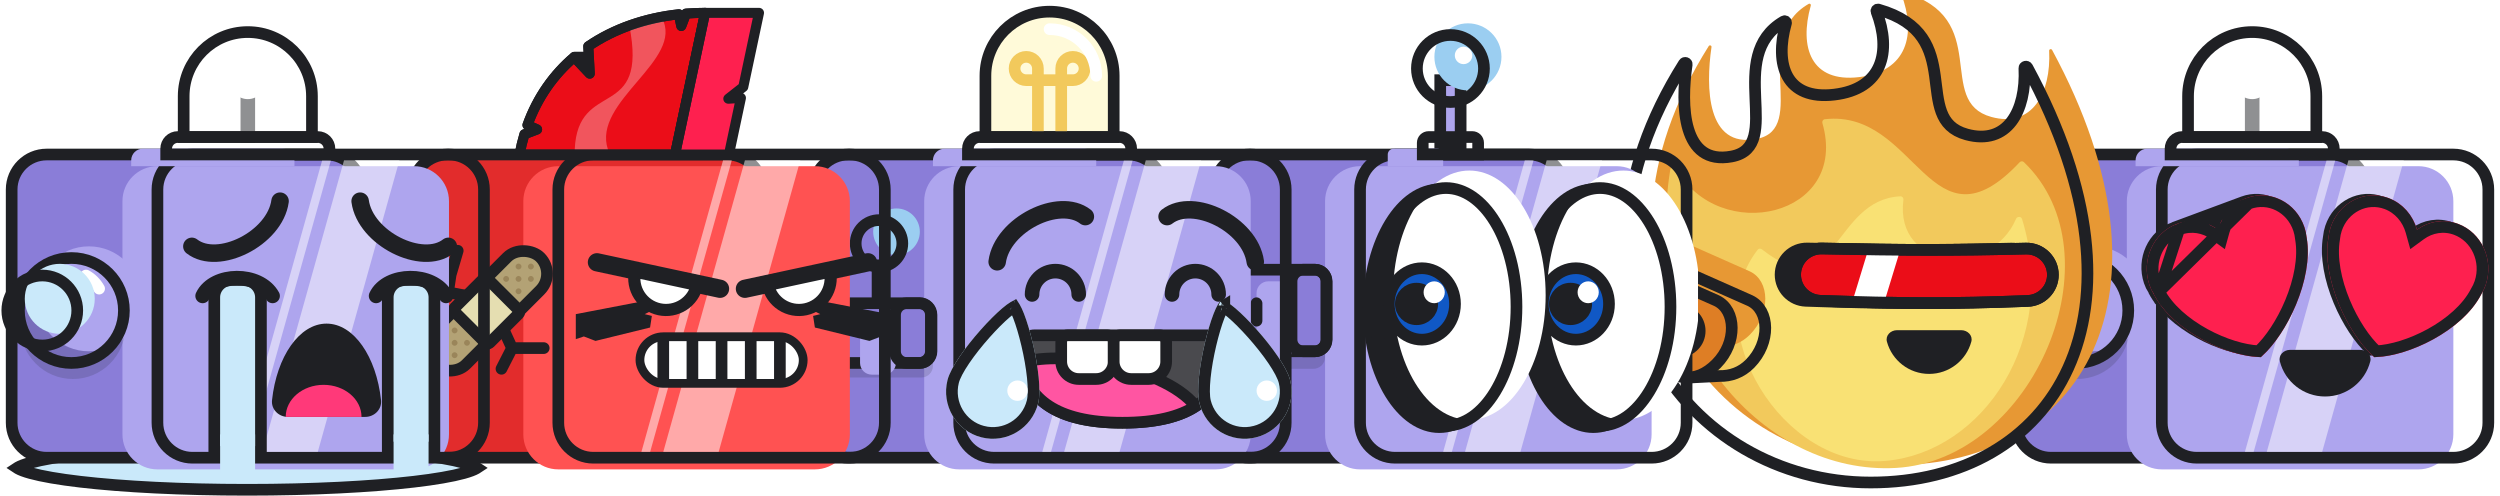 <svg width="1715" height="340" viewBox="0 0 1715 340" fill="none" xmlns="http://www.w3.org/2000/svg">
<g clip-path="url(#clip0_24_668)">
<g filter="url(#filter0_ii_24_668)">
<path d="M1383 130C1383 116.745 1393.75 106 1407 106H1599C1612.25 106 1623 116.745 1623 130V290C1623 303.255 1612.25 314 1599 314H1407C1393.75 314 1383 303.255 1383 290V130Z" fill="#8A7DD8"/>
</g>
<path d="M1383 130C1383 116.745 1393.75 106 1407 106H1599C1612.25 106 1623 116.745 1623 130V290C1623 303.255 1612.25 314 1599 314H1407C1393.75 314 1383 303.255 1383 290V130Z" stroke="#1F2024" stroke-width="8"/>
<g filter="url(#filter1_i_24_668)">
<path d="M1483 130C1483 116.745 1493.75 106 1507 106H1683C1696.25 106 1707 116.745 1707 130V290C1707 303.255 1696.25 314 1683 314H1507C1493.75 314 1483 303.255 1483 290V130Z" fill="#AEA5EE"/>
</g>
<path d="M1483 130C1483 116.745 1493.75 106 1507 106H1683C1696.25 106 1707 116.745 1707 130V290C1707 303.255 1696.25 314 1683 314H1507C1493.75 314 1483 303.255 1483 290V130Z" stroke="#1F2024" stroke-width="8"/>
<path d="M1611 110H1649L1593 310H1555L1611 110Z" fill="white" fill-opacity="0.5"/>
<path d="M1596 110H1602L1546 310H1540L1596 110Z" fill="white" fill-opacity="0.5"/>
<circle cx="1425" cy="224" r="36" fill="#1F2024" fill-opacity="0.16"/>
<g filter="url(#filter2_i_24_668)">
<circle cx="1424" cy="213" r="36" fill="#AEA5EE"/>
</g>
<circle cx="1424" cy="213" r="36" stroke="#1F2024" stroke-width="8"/>
<path d="M1434 189C1437.64 190.938 1440.75 194.074 1443 198" stroke="white" stroke-width="8" stroke-linecap="round" stroke-linejoin="round"/>
<g filter="url(#filter3_i_24_668)">
<circle cx="1404" cy="213" r="24" fill="#CAE9FA"/>
</g>
<circle cx="1404" cy="213" r="24" stroke="#1F2024" stroke-width="8"/>
<path d="M1619 240C1623.42 240 1627.1 243.637 1626.01 247.919C1622.49 261.762 1609.94 272 1595 272C1580.06 272 1567.51 261.762 1563.99 247.919C1562.9 243.637 1566.58 240 1571 240H1619Z" fill="#1F2024"/>
<rect x="1544" y="57" width="2" height="37" fill="#AEA5EE" stroke="#1F2024" stroke-width="8"/>
<circle cx="1545" cy="56" r="12" fill="white"/>
<path d="M1501 66C1501 41.7 1520.7 22 1545 22C1569.3 22 1589 41.7 1589 66V94H1501V66Z" fill="white" fill-opacity="0.5" stroke="#1F2024" stroke-width="8"/>
<g filter="url(#filter4_i_24_668)">
<path d="M1489 102C1489 97.582 1492.58 94 1497 94H1593C1597.42 94 1601 97.582 1601 102V106H1489V102Z" fill="#AEA5EE"/>
</g>
<path d="M1489 102C1489 97.582 1492.58 94 1497 94H1593C1597.42 94 1601 97.582 1601 102V106H1489V102Z" stroke="#1F2024" stroke-width="8"/>
<g filter="url(#filter5_d_24_668)">
<path d="M1542.84 134.621L1542.84 134.621C1534.33 137.775 1528.2 145.041 1525.79 153.698L1524.24 159.272L1519.57 155.855C1512.65 150.783 1503.65 149.166 1495.17 152.312L1542.84 134.621ZM1542.84 134.621C1556.79 129.453 1572.3 137.069 1577.36 152.113C1578.06 154.225 1578.51 156.39 1578.73 158.564L1578.74 158.698L1578.77 158.831C1581.01 171.854 1577.82 187.706 1571.7 202.386C1565.87 216.379 1557.63 228.714 1549.78 235.959C1539.41 235.496 1525.7 231.355 1512.86 224.337C1499.38 216.968 1487.48 206.77 1481.48 195.185L1481.42 195.066M1542.84 134.621L1481.42 195.066M1481.42 195.066L1481.35 194.952M1481.42 195.066L1481.35 194.952M1481.35 194.952C1480.23 193.107 1479.28 191.137 1478.57 189.034C1473.49 173.912 1481.12 157.527 1495.17 152.312L1481.35 194.952ZM1637.46 134.621L1637.47 134.621C1645.98 137.775 1652.11 145.041 1654.53 153.701L1656.08 159.269L1660.74 155.855C1667.67 150.783 1676.67 149.166 1685.15 152.312C1699.19 157.526 1706.82 173.907 1701.75 189.031C1701.03 191.144 1700.09 193.112 1698.97 194.944L1698.9 195.062L1698.84 195.185C1692.83 206.77 1680.94 216.968 1667.46 224.337C1654.62 231.355 1640.91 235.496 1630.53 235.959C1622.68 228.714 1614.44 216.379 1608.61 202.387C1602.49 187.706 1599.3 171.854 1601.55 158.831L1601.57 158.693L1601.59 158.553C1601.81 156.387 1602.25 154.225 1602.95 152.114C1608.01 137.069 1623.52 129.453 1637.46 134.621Z" fill="#1F2024" stroke="#1F2024" stroke-width="8"/>
<g filter="url(#filter6_dii_24_668)">
<path d="M1588.84 147.847C1583.11 130.807 1565.35 121.863 1549.14 127.87C1539.3 131.515 1532.33 139.863 1529.62 149.627C1521.68 143.816 1511.28 141.917 1501.46 145.562C1485.26 151.576 1476.74 170.27 1482.47 187.31C1483.28 189.721 1484.36 191.957 1485.61 194.025C1498.62 219.133 1536.19 236.783 1558.94 237C1576.52 221.811 1595.24 183.273 1590.39 155.151C1590.14 152.711 1589.64 150.258 1588.84 147.847ZM1606.84 147.847C1612.56 130.807 1630.33 121.863 1646.54 127.87C1656.38 131.515 1663.34 139.863 1666.06 149.627C1674 143.816 1684.4 141.917 1694.22 145.562C1710.42 151.576 1718.94 170.27 1713.22 187.31C1712.4 189.721 1711.33 191.957 1710.07 194.025C1697.06 219.133 1659.49 236.783 1636.73 237C1619.15 221.811 1600.44 183.273 1605.29 155.151C1605.54 152.711 1606.04 150.258 1606.84 147.847Z" fill="#FE204F"/>
<path d="M1550.53 131.621L1550.53 131.621C1542.01 134.775 1535.88 142.041 1533.47 150.698L1531.93 156.272L1527.26 152.855C1520.33 147.783 1511.33 146.166 1502.85 149.312L1550.53 131.621ZM1550.53 131.621C1564.47 126.453 1579.98 134.069 1585.04 149.113C1585.74 151.225 1586.19 153.39 1586.41 155.564L1586.43 155.698L1586.45 155.831C1588.7 168.854 1585.5 184.706 1579.39 199.386C1573.55 213.379 1565.31 225.714 1557.46 232.959C1547.09 232.496 1533.38 228.355 1520.54 221.337C1507.06 213.968 1495.16 203.77 1489.16 192.185L1489.1 192.066M1550.53 131.621L1489.1 192.066M1489.1 192.066L1489.03 191.952M1489.1 192.066L1489.03 191.952M1489.03 191.952C1487.92 190.107 1486.97 188.137 1486.26 186.034C1481.18 170.912 1488.8 154.527 1502.85 149.312L1489.03 191.952ZM1645.15 131.621L1645.15 131.621C1653.66 134.775 1659.8 142.041 1662.21 150.701L1663.76 156.269L1668.42 152.855C1675.35 147.783 1684.35 146.166 1692.83 149.312C1706.87 154.526 1714.5 170.907 1709.43 186.031C1708.71 188.144 1707.77 190.112 1706.65 191.944L1706.58 192.062L1706.52 192.185C1700.52 203.77 1688.62 213.968 1675.14 221.337C1662.3 228.355 1648.59 232.496 1638.21 232.959C1630.36 225.714 1622.12 213.379 1616.29 199.387C1610.18 184.706 1606.98 168.854 1609.23 155.831L1609.26 155.693L1609.27 155.553C1609.49 153.387 1609.93 151.225 1610.63 149.114C1615.69 134.069 1631.21 126.453 1645.15 131.621Z" stroke="#1F2024" stroke-width="8"/>
</g>
</g>
</g>
<g filter="url(#filter7_i_24_668)">
<path d="M1187.94 107.339C1153.78 113.789 1153.04 72.045 1157.09 44.25C1157.24 43.174 1155.76 42.691 1155.19 43.611C1057.81 198.103 1157.59 331 1283.29 331C1409.06 331 1482.94 216.612 1390.73 46.258C1390.21 45.303 1388.67 45.694 1388.72 46.779C1390.12 76.127 1376.98 99.857 1349.07 92.225C1309.94 81.523 1350.48 24.155 1288.51 6.54C1287.72 6.315 1286.97 7.093 1287.26 7.862C1297.82 35.602 1291.26 60.998 1258.3 64.905C1225.46 68.797 1217.06 44.719 1225.22 15.766C1225.46 14.915 1224.54 14.198 1223.78 14.64C1182.42 38.512 1224.82 100.377 1187.94 107.339Z" fill="#E79834"/>
</g>
<path d="M1187.94 107.339C1153.78 113.789 1153.04 72.045 1157.09 44.25C1157.24 43.174 1155.76 42.691 1155.19 43.611C1057.81 198.103 1157.59 331 1283.29 331C1409.06 331 1482.94 216.612 1390.73 46.258C1390.21 45.303 1388.67 45.694 1388.72 46.779C1390.12 76.127 1376.98 99.857 1349.07 92.225C1309.94 81.523 1350.48 24.155 1288.51 6.54C1287.72 6.315 1286.97 7.093 1287.26 7.862C1297.82 35.602 1291.26 60.998 1258.3 64.905C1225.46 68.797 1217.06 44.719 1225.22 15.766C1225.46 14.915 1224.54 14.198 1223.78 14.64C1182.42 38.512 1224.82 100.377 1187.94 107.339Z" stroke="#1F2024" stroke-width="8" stroke-linejoin="round"/>
<path d="M1250.15 84.403C1268.75 148.841 1179.1 168.497 1149.84 115.603C1148.89 113.883 1146.16 114.237 1145.84 116.177C1126.56 231.848 1210.58 325.996 1300.5 321.007C1395.31 315.746 1454.64 174.571 1388.35 111.17C1387.55 110.407 1386.21 110.517 1385.46 111.321C1324.14 176.593 1315.22 74.624 1251.82 81.786C1250.6 81.925 1249.81 83.219 1250.15 84.403Z" fill="#F2C95C"/>
<path d="M1305.74 137.006C1299.49 185.332 1365.92 190.49 1382.98 150.164C1383.75 148.357 1386.52 148.313 1387.1 150.188C1412.57 232.808 1360.43 310.264 1293.57 316.167C1222.81 322.414 1163.89 225.195 1205.77 171.298C1206.45 170.431 1207.77 170.345 1208.64 171.023C1260.45 211.706 1256.63 136.782 1303.7 134.675C1304.93 134.619 1305.89 135.781 1305.74 137.006Z" fill="#F9E174"/>
<path d="M1345.38 226.5C1349.79 226.5 1353.48 230.146 1352.32 234.408C1348.85 247.14 1337.21 256.5 1323.38 256.5C1309.54 256.5 1297.9 247.14 1294.43 234.408C1293.27 230.146 1296.96 226.5 1301.38 226.5H1345.38Z" fill="#1F2024"/>
<path d="M1239.87 170.46C1229.8 170.234 1221.47 178.328 1221.47 188.423C1221.47 198.085 1229.13 206.02 1238.79 206.355C1292.88 208.23 1328.11 208.57 1381.08 206.443C1390.7 206.057 1398.28 198.127 1398.28 188.515C1398.28 178.372 1389.89 170.262 1379.78 170.522C1329.93 171.8 1294.97 171.692 1239.87 170.46Z" fill="#1F2024" stroke="#1F2024" stroke-width="8"/>
<path d="M1249.87 170.46C1239.8 170.234 1231.47 178.328 1231.47 188.423C1231.47 198.085 1239.13 206.02 1248.79 206.355C1302.88 208.23 1338.11 208.57 1391.08 206.443C1400.7 206.057 1408.28 198.127 1408.28 188.515C1408.28 178.372 1399.89 170.262 1389.78 170.522C1339.93 171.8 1304.97 171.692 1249.87 170.46Z" fill="#EB0D18" stroke="#1F2024" stroke-width="8"/>
<path d="M1282 170H1304L1293 206H1271L1282 170Z" fill="white"/>
<path d="M1249.87 170.46C1239.8 170.234 1231.47 178.328 1231.47 188.423C1231.47 198.085 1239.13 206.02 1248.79 206.355C1302.88 208.23 1338.11 208.57 1391.08 206.443C1400.7 206.057 1408.28 198.127 1408.28 188.515C1408.28 178.372 1399.89 170.262 1389.78 170.522C1339.93 171.8 1304.97 171.692 1249.87 170.46Z" stroke="#1F2024" stroke-width="8"/>
<g filter="url(#filter8_i_24_668)">
<path d="M1200.54 206.236L1127.84 174L1105 174C1111.66 208.276 1135.57 246.185 1158.91 259L1179.47 257.946C1187.33 258.121 1194.59 255.507 1200.54 249.48C1214.77 235.064 1214.2 212.727 1200.54 206.236Z" fill="#E79834"/>
</g>
<path d="M1200.54 206.236L1127.84 174L1105 174C1111.66 208.276 1135.57 246.185 1158.91 259L1179.47 257.946C1187.33 258.121 1194.59 255.507 1200.54 249.48C1214.77 235.064 1214.2 212.727 1200.54 206.236Z" stroke="#1F2024" stroke-width="8" stroke-linejoin="round"/>
<path d="M1105 174C1114.41 235.839 1148.45 279.036 1177.56 249.48C1191.76 235.064 1191.19 212.727 1177.56 206.236L1105 174Z" fill="#DE7E25" stroke="#1F2024" stroke-width="8" stroke-linejoin="round"/>
<ellipse cx="1152.5" cy="227" rx="13.5" ry="14" fill="#AF6017" stroke="#1F2024" stroke-width="8" stroke-linejoin="round"/>
<path fill-rule="evenodd" clip-rule="evenodd" d="M1159.37 215.146C1155.27 217.516 1152.52 221.945 1152.52 227.018C1152.52 232.092 1155.27 236.521 1159.37 238.891C1157.35 240.057 1155.01 240.725 1152.52 240.725C1144.95 240.725 1138.81 234.588 1138.81 227.018C1138.81 219.449 1144.95 213.312 1152.52 213.312C1155.01 213.312 1157.35 213.979 1159.37 215.146Z" fill="#EDB146"/>
<path d="M1159.37 215.146L1161.37 218.608C1162.61 217.893 1163.37 216.573 1163.37 215.146C1163.37 213.718 1162.61 212.398 1161.37 211.683L1159.37 215.146ZM1159.37 238.891L1161.37 242.354C1162.61 241.639 1163.37 240.319 1163.37 238.891C1163.37 237.463 1162.61 236.144 1161.37 235.429L1159.37 238.891ZM1156.52 227.018C1156.52 223.431 1158.46 220.292 1161.37 218.608L1157.37 211.683C1152.08 214.739 1148.52 220.459 1148.52 227.018H1156.52ZM1161.37 235.429C1158.46 233.744 1156.52 230.606 1156.52 227.018H1148.52C1148.52 233.577 1152.08 239.298 1157.37 242.354L1161.37 235.429ZM1157.37 235.429C1155.94 236.252 1154.29 236.725 1152.52 236.725V244.725C1155.73 244.725 1158.76 243.862 1161.37 242.354L1157.37 235.429ZM1152.52 236.725C1147.16 236.725 1142.81 232.379 1142.81 227.018H1134.81C1134.81 236.797 1142.74 244.725 1152.52 244.725V236.725ZM1142.81 227.018C1142.81 221.658 1147.16 217.312 1152.52 217.312V209.312C1142.74 209.312 1134.81 217.239 1134.81 227.018H1142.81ZM1152.52 217.312C1154.29 217.312 1155.94 217.785 1157.37 218.608L1161.37 211.683C1158.76 210.174 1155.73 209.312 1152.52 209.312V217.312Z" fill="#1F2024"/>
<g clip-path="url(#clip1_24_668)">
<g filter="url(#filter9_ii_24_668)">
<path d="M833 130C833 116.745 843.745 106 857 106H1049C1062.25 106 1073 116.745 1073 130V290C1073 303.255 1062.25 314 1049 314H857C843.745 314 833 303.255 833 290V130Z" fill="#8A7DD8"/>
</g>
<path d="M833 130C833 116.745 843.745 106 857 106H1049C1062.25 106 1073 116.745 1073 130V290C1073 303.255 1062.25 314 1049 314H857C843.745 314 833 303.255 833 290V130Z" stroke="#1F2024" stroke-width="8"/>
<g filter="url(#filter10_i_24_668)">
<path d="M933 130C933 116.745 943.745 106 957 106H1133C1146.25 106 1157 116.745 1157 130V290C1157 303.255 1146.25 314 1133 314H957C943.745 314 933 303.255 933 290V130Z" fill="#AEA5EE"/>
</g>
<path d="M933 130C933 116.745 943.745 106 957 106H1133C1146.25 106 1157 116.745 1157 130V290C1157 303.255 1146.25 314 1133 314H957C943.745 314 933 303.255 933 290V130Z" stroke="#1F2024" stroke-width="8"/>
<path d="M1061 110H1099L1043 310H1005L1061 110Z" fill="white" fill-opacity="0.5"/>
<path d="M1046 110H1052L996 310H990L1046 110Z" fill="white" fill-opacity="0.5"/>
<path d="M833 205C833 200.582 836.582 197 841 197H901C905.418 197 909 200.582 909 205V245C909 249.418 905.418 253 901 253H841C836.582 253 833 249.418 833 245V205Z" fill="#1F2024" fill-opacity="0.16"/>
<g filter="url(#filter11_ii_24_668)">
<path d="M829 193C829 188.582 832.582 185 837 185H902C906.418 185 910 188.582 910 193V233C910 237.418 906.418 241 902 241H837C832.582 241 829 237.418 829 233V193Z" fill="#8A7DD8"/>
</g>
<path d="M829 193C829 188.582 832.582 185 837 185H902C906.418 185 910 188.582 910 193V233C910 237.418 906.418 241 902 241H837C832.582 241 829 237.418 829 233V193Z" stroke="#1F2024" stroke-width="8"/>
<g filter="url(#filter12_i_24_668)">
<path d="M886 193C886 188.582 889.582 185 894 185H902C906.418 185 910 188.582 910 193V233C910 237.418 906.418 241 902 241H894C889.582 241 886 237.418 886 233V193Z" fill="#AEA5EE"/>
</g>
<path d="M886 193C886 188.582 889.582 185 894 185H902C906.418 185 910 188.582 910 193V233C910 237.418 906.418 241 902 241H894C889.582 241 886 237.418 886 233V193Z" stroke="#1F2024" stroke-width="8"/>
<rect x="846" y="204" width="8" height="20" rx="4" fill="#1F2024"/>
<rect x="858" y="204" width="8" height="20" rx="4" fill="#1F2024"/>
<rect x="988" y="55" width="14" height="45" fill="#AEA5EE" stroke="#1F2024" stroke-width="8"/>
<g filter="url(#filter13_i_24_668)">
<circle cx="995" cy="47" r="23" fill="#9BCEF1"/>
</g>
<circle cx="995" cy="47" r="23" stroke="#1F2024" stroke-width="8"/>
<circle cx="1004" cy="38" r="6" fill="white"/>
<g filter="url(#filter14_i_24_668)">
<path d="M976 98C976 95.791 977.791 94 980 94H1010C1012.21 94 1014 95.791 1014 98V106H976V98Z" fill="#AEA5EE"/>
</g>
<path d="M976 98C976 95.791 977.791 94 980 94H1010C1012.21 94 1014 95.791 1014 98V106H976V98Z" stroke="#1F2024" stroke-width="8"/>
<g filter="url(#filter15_d_24_668)">
<path d="M1145.36 207.5C1145.36 230.495 1139.64 251.122 1130.61 265.869C1121.54 280.683 1109.54 289 1097 289C1084.46 289 1072.46 280.683 1063.39 265.869C1054.36 251.122 1048.64 230.495 1048.64 207.5C1048.64 184.505 1054.36 163.878 1063.39 149.131C1072.46 134.317 1084.46 126 1097 126C1109.54 126 1121.54 134.317 1130.61 149.131C1139.64 163.878 1145.36 184.505 1145.36 207.5Z" fill="#1F2024" stroke="#1F2024" stroke-width="8"/>
<g filter="url(#filter16_i_24_668)">
<ellipse cx="1101.59" cy="206.5" rx="52.361" ry="85.5" fill="white"/>
</g>
<path d="M1149.95 206.5C1149.95 229.495 1144.24 250.122 1135.21 264.869C1126.13 279.683 1114.14 288 1101.59 288C1089.05 288 1077.05 279.683 1067.98 264.869C1058.95 250.122 1053.23 229.495 1053.23 206.5C1053.23 183.505 1058.95 162.878 1067.98 148.131C1077.05 133.317 1089.05 125 1101.59 125C1114.14 125 1126.13 133.317 1135.21 148.131C1144.24 162.878 1149.95 183.505 1149.95 206.5Z" stroke="#1F2024" stroke-width="8"/>
<path d="M1107.78 204.5C1107.78 218.278 1097.37 229 1085.06 229C1072.75 229 1062.34 218.278 1062.34 204.5C1062.34 190.722 1072.75 180 1085.06 180C1097.37 180 1107.78 190.722 1107.78 204.5Z" fill="#1058C5" stroke="#1F2024" stroke-width="8"/>
<path d="M1092.16 204.5C1092.16 210.227 1087.41 215 1081.38 215C1075.36 215 1070.6 210.227 1070.6 204.5C1070.6 198.773 1075.36 194 1081.38 194C1087.41 194 1092.16 198.773 1092.16 204.5Z" fill="#1F2024" stroke="#1F2024" stroke-width="8"/>
<ellipse cx="1093.49" cy="196.5" rx="7.267" ry="7.5" fill="white"/>
<path d="M1039.72 207.5C1039.72 230.495 1034 251.122 1024.97 265.869C1015.9 280.683 1003.9 289 991.36 289C978.818 289 966.82 280.683 957.747 265.869C948.716 251.122 943 230.495 943 207.5C943 184.505 948.716 163.878 957.747 149.131C966.82 134.317 978.818 126 991.36 126C1003.9 126 1015.9 134.317 1024.97 149.131C1034 163.878 1039.72 184.505 1039.72 207.5Z" fill="#1F2024" stroke="#1F2024" stroke-width="8"/>
<g filter="url(#filter17_i_24_668)">
<ellipse cx="995.953" cy="206.5" rx="52.361" ry="85.5" fill="white"/>
</g>
<path d="M1044.31 206.5C1044.31 229.495 1038.6 250.122 1029.57 264.869C1020.49 279.683 1008.5 288 995.953 288C983.411 288 971.413 279.683 962.34 264.869C953.309 250.122 947.593 229.495 947.593 206.5C947.593 183.505 953.309 162.878 962.34 148.131C971.413 133.317 983.411 125 995.953 125C1008.5 125 1020.49 133.317 1029.57 148.131C1038.6 162.878 1044.31 183.505 1044.31 206.5Z" stroke="#1F2024" stroke-width="8"/>
<path d="M1002.14 204.5C1002.14 218.278 991.728 229 979.419 229C967.109 229 956.698 218.278 956.698 204.5C956.698 190.722 967.109 180 979.419 180C991.728 180 1002.14 190.722 1002.14 204.5Z" fill="#1058C5" stroke="#1F2024" stroke-width="8"/>
<path d="M986.523 204.5C986.523 210.227 981.77 215 975.744 215C969.719 215 964.965 210.227 964.965 204.5C964.965 198.773 969.719 194 975.744 194C981.77 194 986.523 198.773 986.523 204.5Z" fill="#1F2024" stroke="#1F2024" stroke-width="8"/>
<ellipse cx="987.849" cy="196.5" rx="7.267" ry="7.5" fill="white"/>
</g>
</g>
<g clip-path="url(#clip2_24_668)">
<g filter="url(#filter18_ii_24_668)">
<path d="M558 130C558 116.745 568.745 106 582 106H774C787.255 106 798 116.745 798 130V290C798 303.255 787.255 314 774 314H582C568.745 314 558 303.255 558 290V130Z" fill="#8A7DD8"/>
</g>
<path d="M558 130C558 116.745 568.745 106 582 106H774C787.255 106 798 116.745 798 130V290C798 303.255 787.255 314 774 314H582C568.745 314 558 303.255 558 290V130Z" stroke="#1F2024" stroke-width="8"/>
<g filter="url(#filter19_i_24_668)">
<path d="M658 130C658 116.745 668.745 106 682 106H858C871.255 106 882 116.745 882 130V290C882 303.255 871.255 314 858 314H682C668.745 314 658 303.255 658 290V130Z" fill="#AEA5EE"/>
</g>
<path d="M658 130C658 116.745 668.745 106 682 106H858C871.255 106 882 116.745 882 130V290C882 303.255 871.255 314 858 314H682C668.745 314 658 303.255 658 290V130Z" stroke="#1F2024" stroke-width="8"/>
<path d="M786 110H824L768 310H730L786 110Z" fill="white" fill-opacity="0.5"/>
<path d="M771 110H777L721 310H715L771 110Z" fill="white" fill-opacity="0.5"/>
<path d="M836 202C836 197.757 834.314 193.687 831.314 190.686C828.313 187.686 824.243 186 820 186C815.757 186 811.687 187.686 808.686 190.686C805.686 193.687 804 197.757 804 202" stroke="#1F2024" stroke-width="10" stroke-linecap="round"/>
<path d="M740 202C740 197.757 738.314 193.687 735.314 190.686C732.313 187.686 728.243 186 724 186C719.757 186 715.687 187.686 712.686 190.686C709.686 193.687 708 197.757 708 202" stroke="#1F2024" stroke-width="10" stroke-linecap="round"/>
<path d="M567 220C567 215.582 570.582 212 575 212H632C636.418 212 640 215.582 640 220V251C640 255.418 636.418 259 632 259H575C570.582 259 567 255.418 567 251V220Z" fill="#1F2024" fill-opacity="0.16"/>
<rect x="602" y="182" width="1" height="45" fill="#4795E0" stroke="#1F2024" stroke-width="8"/>
<g filter="url(#filter20_i_24_668)">
<circle cx="603" cy="167" r="16" fill="#9BCEF1"/>
</g>
<circle cx="603" cy="167" r="16" stroke="#1F2024" stroke-width="8"/>
<g filter="url(#filter21_ii_24_668)">
<path d="M566 216C566 211.582 569.582 208 574 208H631C635.418 208 639 211.582 639 216V241C639 245.418 635.418 249 631 249H574C569.582 249 566 245.418 566 241V216Z" fill="#8A7DD8"/>
</g>
<path d="M566 216C566 211.582 569.582 208 574 208H631C635.418 208 639 211.582 639 216V241C639 245.418 635.418 249 631 249H574C569.582 249 566 245.418 566 241V216Z" stroke="#1F2024" stroke-width="8"/>
<g filter="url(#filter22_i_24_668)">
<path d="M614 216C614 211.582 617.582 208 622 208H630.589C635.007 208 638.589 211.582 638.589 216V241C638.589 245.418 635.007 249 630.589 249H622C617.582 249 614 245.418 614 241V216Z" fill="#AEA5EE"/>
</g>
<path d="M614 216C614 211.582 617.582 208 622 208H630.589C635.007 208 638.589 211.582 638.589 216V241C638.589 245.418 635.007 249 630.589 249H622C617.582 249 614 245.418 614 241V216Z" stroke="#1F2024" stroke-width="8"/>
<path d="M830 230C836.627 230 842.125 235.396 841.32 241.975C837.97 269.374 821.261 290 770 290C718.739 290 702.03 269.374 698.68 241.975C697.875 235.396 703.373 230 710 230H830Z" fill="#4A4A4E" stroke="#1F2024" stroke-width="8"/>
<path d="M820.25 278.663C809.242 285.796 793.142 290 770 290C723.551 290 705.472 273.065 699.994 249.5C721.25 239.75 797 249.5 820.25 278.663Z" fill="#FF55A2" stroke="#1F2024" stroke-width="8"/>
<path d="M728 234.5C728 232.015 730.015 230 732.5 230H759.5C761.985 230 764 232.015 764 234.5V248C764 254.627 758.627 260 752 260H740C733.373 260 728 254.627 728 248V234.5Z" fill="white" stroke="#1F2024" stroke-width="8"/>
<path d="M764 234.5C764 232.015 766.015 230 768.5 230H795.5C797.985 230 800 232.015 800 234.5V248C800 254.627 794.627 260 788 260H776C769.373 260 764 254.627 764 248V234.5Z" fill="white" stroke="#1F2024" stroke-width="8"/>
<path d="M676 52C676 27.7 695.699 8 720 8C744.301 8 764 27.7 764 52V94H676V52Z" fill="#FFF7B4" fill-opacity="0.5" stroke="#1F2024" stroke-width="8"/>
<g filter="url(#filter23_i_24_668)">
<path d="M664 102C664 97.582 667.582 94 672 94H768C772.418 94 776 97.582 776 102V106H664V102Z" fill="#AEA5EE"/>
</g>
<path d="M664 102C664 97.582 667.582 94 672 94H768C772.418 94 776 97.582 776 102V106H664V102Z" stroke="#1F2024" stroke-width="8"/>
<path d="M728 90V55H712V90" stroke="#F2C95C" stroke-width="8"/>
<path d="M696 47C696 42.582 699.582 39 704 39V39C708.418 39 712 42.582 712 47V55H704C699.582 55 696 51.418 696 47V47Z" stroke="#F2C95C" stroke-width="8"/>
<path d="M728 47C728 42.582 731.582 39 736 39V39C740.418 39 744 42.582 744 47V47C744 51.418 740.418 55 736 55H728V47Z" stroke="#F2C95C" stroke-width="8"/>
<path d="M720 20C737.673 20 752 34.327 752 52" stroke="white" stroke-width="8" stroke-linecap="round"/>
<g filter="url(#filter24_dii_24_668)">
<path d="M716.175 272.636C711.813 289.935 694.363 300.392 677.19 295.997C660.023 291.609 649.637 274.032 653.993 256.732C658.349 239.432 694.646 200.457 700.868 202.047C707.091 203.643 720.531 255.342 716.175 272.636ZM826.822 272.636C831.185 289.935 848.634 300.392 865.808 295.997C882.981 291.609 893.367 274.032 889.005 256.732C884.643 239.432 848.345 200.457 842.123 202.047C835.913 203.643 822.467 255.342 826.822 272.636Z" fill="#CAE9FA"/>
<path d="M678.182 292.122L678.181 292.122C663.172 288.286 654.048 272.896 657.872 257.708C658.78 254.099 661.524 248.904 665.59 242.911C669.584 237.024 674.611 230.717 679.721 224.962C684.838 219.2 689.961 214.079 694.125 210.534C696.22 208.75 697.969 207.453 699.287 206.671C699.46 206.569 699.617 206.48 699.76 206.403C699.851 206.542 699.95 206.7 700.056 206.878C700.846 208.203 701.771 210.186 702.767 212.762C704.748 217.881 706.826 224.846 708.595 232.37C710.362 239.886 711.793 247.846 712.517 254.941C713.253 262.163 713.205 268.05 712.296 271.659C708.469 286.834 693.186 295.961 678.182 292.122ZM699.133 205.584C699.11 205.566 699.099 205.555 699.099 205.554C699.099 205.553 699.11 205.562 699.133 205.584ZM700.744 205.972C700.743 205.973 700.728 205.977 700.7 205.982C700.73 205.974 700.744 205.971 700.744 205.972ZM864.817 292.122L864.816 292.122C849.812 295.961 834.529 286.834 830.701 271.659C829.792 268.05 829.745 262.163 830.482 254.941C831.205 247.846 832.637 239.886 834.404 232.37C836.173 224.846 838.25 217.881 840.23 212.761C841.227 210.185 842.151 208.201 842.94 206.877C843.045 206.7 843.143 206.543 843.234 206.404C843.376 206.481 843.532 206.569 843.704 206.671C845.022 207.453 846.771 208.75 848.867 210.534C853.03 214.079 858.153 219.2 863.271 224.962C868.382 230.717 873.409 237.024 877.404 242.911C881.471 248.904 884.216 254.1 885.126 257.71C888.955 272.895 879.832 288.285 864.817 292.122ZM843.896 205.552C843.897 205.553 843.885 205.564 843.862 205.582C843.885 205.56 843.896 205.551 843.896 205.552ZM842.247 205.972C842.247 205.971 842.261 205.974 842.291 205.982C842.263 205.977 842.248 205.973 842.247 205.972Z" stroke="#1F2024" stroke-width="8"/>
</g>
<circle cx="698" cy="268" r="7" fill="white"/>
<circle cx="869" cy="268" r="7" fill="white"/>
<path d="M744.555 148.588C726.555 134.588 687.555 154.088 684.055 179.588" stroke="#1F2024" stroke-width="12" stroke-linecap="round"/>
<path d="M800.622 148.588C818.622 134.588 857.622 154.088 861.122 179.588" stroke="#1F2024" stroke-width="12" stroke-linecap="round"/>
</g>
<g clip-path="url(#clip3_24_668)">
<g filter="url(#filter25_ii_24_668)">
<path d="M283 130C283 116.745 293.745 106 307 106H499C512.255 106 523 116.745 523 130V290C523 303.255 512.255 314 499 314H307C293.745 314 283 303.255 283 290V130Z" fill="#E22C2C"/>
</g>
<path d="M283 130C283 116.745 293.745 106 307 106H499C512.255 106 523 116.745 523 130V290C523 303.255 512.255 314 499 314H307C293.745 314 283 303.255 283 290V130Z" stroke="#1F2024" stroke-width="8"/>
<g filter="url(#filter26_i_24_668)">
<path d="M383 130C383 116.745 393.745 106 407 106H583C596.255 106 607 116.745 607 130V290C607 303.255 596.255 314 583 314H407C393.745 314 383 303.255 383 290V130Z" fill="#FF5252"/>
</g>
<path d="M383 130C383 116.745 393.745 106 407 106H583C596.255 106 607 116.745 607 130V290C607 303.255 596.255 314 583 314H407C393.745 314 383 303.255 383 290V130Z" stroke="#1F2024" stroke-width="8"/>
<path d="M511 110H549L493 310H455L511 110Z" fill="white" fill-opacity="0.5"/>
<path d="M496 110H502L446 310H440L496 110Z" fill="white" fill-opacity="0.5"/>
<path d="M409.501 179.927L493.936 198.097" stroke="#1F2024" stroke-width="12.522" stroke-linecap="round"/>
<path d="M478.173 195.448C477.572 198.243 476.425 200.892 474.8 203.245C473.174 205.597 471.101 207.606 468.699 209.157C466.298 210.709 463.614 211.771 460.801 212.285C457.988 212.799 455.102 212.754 452.306 212.153C449.511 211.551 446.862 210.405 444.509 208.779C442.157 207.154 440.148 205.081 438.597 202.679C437.045 200.277 435.983 197.593 435.469 194.78C434.955 191.968 435 189.081 435.601 186.286L456.887 190.867L478.173 195.448Z" fill="white" stroke="#1F2024" stroke-width="8.348"/>
<path d="M395 232.645V215.495L445.946 205.696V213.658L442.263 215.495L447.174 216.72L445.946 224.682L408.504 233.87L400.524 230.807L395 232.645Z" fill="#1F2024"/>
<path d="M595.455 179.927L511.021 198.097" stroke="#1F2024" stroke-width="12.522" stroke-linecap="round"/>
<path d="M526.783 195.448C527.385 198.243 528.531 200.892 530.157 203.245C531.782 205.597 533.855 207.606 536.257 209.157C538.659 210.709 541.343 211.771 544.156 212.285C546.968 212.799 549.855 212.754 552.65 212.153C555.445 211.551 558.095 210.405 560.447 208.779C562.8 207.154 564.809 205.081 566.36 202.679C567.911 200.277 568.974 197.593 569.488 194.78C570.002 191.968 569.957 189.081 569.355 186.286L548.069 190.867L526.783 195.448Z" fill="white" stroke="#1F2024" stroke-width="8.348"/>
<path d="M609.957 232.645V215.495L559.01 205.696V213.658L562.693 215.495L557.783 216.72L559.01 224.682L596.453 233.87L604.432 230.807L609.957 232.645Z" fill="#1F2024"/>
<path d="M314 172L309.135 188.505M351.259 238.795L336.312 206.162L307.324 200.5L309.135 188.505M351.259 238.795L344 253M351.259 238.795H362.129H373M309.135 188.505H296" stroke="#1F2024" stroke-width="8" stroke-linecap="round" stroke-linejoin="round"/>
<rect x="285.707" y="238.707" width="104" height="32" rx="16" transform="rotate(-45 285.707 238.707)" fill="#B3A275" stroke="#1F2024" stroke-width="8"/>
<rect x="310.456" y="212.544" width="32" height="34" rx="2" transform="rotate(-45 310.456 212.544)" fill="#E5DEB1" stroke="#1F2024" stroke-width="8"/>
<circle cx="347.225" cy="191.331" r="2" transform="rotate(-45 347.225 191.331)" fill="#9A855A"/>
<circle cx="303.385" cy="235.172" r="2" transform="rotate(-45 303.385 235.172)" fill="#9A855A"/>
<circle cx="355.711" cy="199.816" r="2" transform="rotate(-45 355.711 199.816)" fill="#9A855A"/>
<circle cx="311.87" cy="243.657" r="2" transform="rotate(-45 311.87 243.657)" fill="#9A855A"/>
<circle cx="355.711" cy="191.331" r="2" transform="rotate(-45 355.711 191.331)" fill="#9A855A"/>
<circle cx="311.87" cy="235.172" r="2" transform="rotate(-45 311.87 235.172)" fill="#9A855A"/>
<circle cx="364.196" cy="182.846" r="2" transform="rotate(-45 364.196 182.846)" fill="#9A855A"/>
<circle cx="303.385" cy="243.657" r="2" transform="rotate(-45 303.385 243.657)" fill="#9A855A"/>
<circle cx="355.711" cy="182.846" r="2" transform="rotate(-45 355.711 182.846)" fill="#9A855A"/>
<circle cx="311.87" cy="226.686" r="2" transform="rotate(-45 311.87 226.686)" fill="#9A855A"/>
<circle cx="364.196" cy="191.331" r="2" transform="rotate(-45 364.196 191.331)" fill="#9A855A"/>
<circle cx="320.355" cy="235.172" r="2" transform="rotate(-45 320.355 235.172)" fill="#9A855A"/>
<g filter="url(#filter27_ddi_24_668)">
<g clip-path="url(#clip4_24_668)">
<rect x="443" y="231" width="112" height="32" rx="16" fill="#1F2024"/>
<rect x="443" y="231" width="12" height="32" fill="white"/>
<rect x="463" y="231" width="12" height="32" fill="white"/>
<rect x="483" y="231" width="12" height="32" fill="white"/>
<rect x="503" y="231" width="12" height="32" fill="white"/>
<rect x="523" y="231" width="12" height="32" fill="white"/>
<rect x="543" y="231" width="12" height="32" fill="white"/>
</g>
<rect x="443" y="231" width="112" height="32" rx="16" stroke="#1F2024" stroke-width="6"/>
</g>
<rect x="394.26" y="38.92" width="20.64" height="8.6" fill="#FE204F" stroke="#1F2024" stroke-width="6.88" stroke-linejoin="round"/>
<path fill-rule="evenodd" clip-rule="evenodd" d="M465.699 9.785L467.36 17.85L470.584 9.328C474.917 8.989 479.294 8.82 483.7 8.82L463.06 106H356.42C357.307 101.184 358.426 96.551 359.763 92.099L368.46 88.8L361.852 85.771C368.76 66.626 379.879 51.109 393.876 39.157L404.58 50.53L403.556 31.761C421.425 19.562 442.861 12.27 465.699 9.785Z" fill="#EB0D18"/>
<path d="M467.36 17.85L463.991 18.544C464.299 20.043 465.561 21.158 467.087 21.279C468.613 21.401 470.036 20.499 470.577 19.067L467.36 17.85ZM465.699 9.785L469.069 9.091C468.711 7.354 467.091 6.173 465.327 6.365L465.699 9.785ZM470.584 9.328L470.316 5.899C468.987 6.003 467.838 6.865 467.367 8.111L470.584 9.328ZM483.7 8.82L487.065 9.535C487.281 8.52 487.026 7.461 486.373 6.655C485.72 5.848 484.738 5.38 483.7 5.38V8.82ZM463.06 106V109.44C464.684 109.44 466.087 108.304 466.425 106.715L463.06 106ZM356.42 106L353.037 105.377C352.852 106.381 353.123 107.416 353.776 108.201C354.43 108.986 355.399 109.44 356.42 109.44V106ZM359.763 92.099L358.543 88.882C357.543 89.262 356.776 90.085 356.468 91.11L359.763 92.099ZM368.46 88.8L369.68 92.016C370.977 91.525 371.851 90.302 371.898 88.916C371.945 87.529 371.154 86.251 369.893 85.673L368.46 88.8ZM361.852 85.771L358.616 84.603C358.009 86.286 358.792 88.153 360.418 88.898L361.852 85.771ZM393.876 39.157L396.381 36.8C395.124 35.464 393.038 35.35 391.643 36.541L393.876 39.157ZM404.58 50.53L402.075 52.888C403.065 53.94 404.607 54.261 405.935 53.692C407.263 53.123 408.094 51.785 408.015 50.343L404.58 50.53ZM403.556 31.761L401.617 28.92C400.623 29.598 400.056 30.747 400.121 31.948L403.556 31.761ZM470.729 17.156L469.069 9.091L462.33 10.479L463.991 18.544L470.729 17.156ZM467.367 8.111L464.143 16.633L470.577 19.067L473.802 10.546L467.367 8.111ZM470.853 12.758C475.094 12.426 479.382 12.26 483.7 12.26V5.38C479.205 5.38 474.739 5.553 470.316 5.899L470.853 12.758ZM480.335 8.105L459.695 105.285L466.425 106.715L487.065 9.535L480.335 8.105ZM463.06 102.56H356.42V109.44H463.06V102.56ZM359.803 106.623C360.668 101.928 361.758 97.417 363.058 93.088L356.468 91.11C355.095 95.685 353.946 100.441 353.037 105.377L359.803 106.623ZM360.983 95.315L369.68 92.016L367.24 85.584L358.543 88.882L360.983 95.315ZM369.893 85.673L363.285 82.644L360.418 88.898L367.027 91.927L369.893 85.673ZM365.087 86.939C371.79 68.363 382.561 53.343 396.11 41.774L391.643 36.541C377.198 48.875 365.729 64.889 358.616 84.603L365.087 86.939ZM391.371 41.515L402.075 52.888L407.085 48.172L396.381 36.8L391.371 41.515ZM408.015 50.343L406.991 31.573L400.121 31.948L401.145 50.717L408.015 50.343ZM405.496 34.602C422.834 22.765 443.713 15.637 466.072 13.205L465.327 6.365C442.009 8.902 420.016 16.358 401.617 28.92L405.496 34.602Z" fill="#1F2024"/>
<path d="M394.26 102.56C396.41 53.11 445 84.07 431.67 17.39L454.03 12.26C469.94 41.07 405.87 69.45 417.05 102.56H394.26Z" fill="white" fill-opacity="0.3"/>
<path fill-rule="evenodd" clip-rule="evenodd" d="M520.68 8.82H483.7L463.06 106H500.04L508.287 67.17L499.61 67.73L509.882 59.659L520.68 8.82Z" fill="#FE204F"/>
<path d="M483.7 8.82V5.38C482.076 5.38 480.672 6.516 480.335 8.105L483.7 8.82ZM520.68 8.82L524.045 9.535C524.26 8.52 524.006 7.461 523.353 6.655C522.7 5.848 521.718 5.38 520.68 5.38V8.82ZM463.06 106L459.695 105.285C459.479 106.3 459.734 107.359 460.387 108.165C461.04 108.972 462.022 109.44 463.06 109.44V106ZM500.04 106V109.44C501.664 109.44 503.067 108.304 503.405 106.715L500.04 106ZM508.287 67.17L511.652 67.885C511.876 66.832 511.593 65.735 510.889 64.92C510.185 64.106 509.14 63.668 508.066 63.737L508.287 67.17ZM499.61 67.73L497.485 65.025C496.299 65.956 495.859 67.551 496.397 68.959C496.935 70.366 498.327 71.26 499.831 71.163L499.61 67.73ZM509.882 59.659L512.008 62.364C512.641 61.866 513.08 61.162 513.247 60.374L509.882 59.659ZM483.7 12.26H520.68V5.38H483.7V12.26ZM466.425 106.715L487.065 9.535L480.335 8.105L459.695 105.285L466.425 106.715ZM500.04 102.56H463.06V109.44H500.04V102.56ZM504.922 66.456L496.675 105.285L503.405 106.715L511.652 67.885L504.922 66.456ZM508.066 63.737L499.389 64.297L499.831 71.163L508.508 70.603L508.066 63.737ZM501.735 70.435L512.008 62.364L507.757 56.954L497.485 65.025L501.735 70.435ZM517.315 8.105L506.517 58.944L513.247 60.374L524.045 9.535L517.315 8.105Z" fill="#1F2024"/>
<path d="M467.36 17.85L463.991 18.544C464.299 20.043 465.561 21.158 467.087 21.279C468.613 21.401 470.036 20.499 470.577 19.067L467.36 17.85ZM465.699 9.785L469.069 9.091C468.711 7.354 467.091 6.173 465.327 6.365L465.699 9.785ZM470.584 9.328L470.316 5.899C468.987 6.003 467.838 6.865 467.367 8.111L470.584 9.328ZM483.7 8.82L487.065 9.535C487.281 8.52 487.026 7.461 486.373 6.655C485.72 5.848 484.738 5.38 483.7 5.38V8.82ZM463.06 106V109.44C464.684 109.44 466.087 108.304 466.425 106.715L463.06 106ZM356.42 106L353.037 105.377C352.852 106.381 353.123 107.416 353.776 108.201C354.43 108.986 355.399 109.44 356.42 109.44V106ZM359.763 92.099L358.543 88.882C357.543 89.262 356.776 90.085 356.468 91.11L359.763 92.099ZM368.46 88.8L369.68 92.016C370.977 91.525 371.851 90.302 371.898 88.916C371.945 87.529 371.154 86.251 369.893 85.673L368.46 88.8ZM361.852 85.771L358.616 84.603C358.009 86.286 358.792 88.153 360.418 88.898L361.852 85.771ZM393.876 39.157L396.381 36.8C395.124 35.464 393.038 35.35 391.643 36.541L393.876 39.157ZM404.58 50.53L402.075 52.888C403.065 53.94 404.607 54.261 405.935 53.692C407.263 53.123 408.094 51.785 408.015 50.343L404.58 50.53ZM403.556 31.761L401.617 28.92C400.623 29.598 400.056 30.747 400.121 31.948L403.556 31.761ZM470.729 17.156L469.069 9.091L462.33 10.479L463.991 18.544L470.729 17.156ZM467.367 8.111L464.143 16.633L470.577 19.067L473.802 10.546L467.367 8.111ZM470.853 12.758C475.094 12.426 479.382 12.26 483.7 12.26V5.38C479.205 5.38 474.739 5.553 470.316 5.899L470.853 12.758ZM480.335 8.105L459.695 105.285L466.425 106.715L487.065 9.535L480.335 8.105ZM463.06 102.56H356.42V109.44H463.06V102.56ZM359.803 106.623C360.668 101.928 361.758 97.417 363.058 93.088L356.468 91.11C355.095 95.685 353.946 100.441 353.037 105.377L359.803 106.623ZM360.983 95.315L369.68 92.016L367.24 85.584L358.543 88.882L360.983 95.315ZM369.893 85.673L363.285 82.644L360.418 88.898L367.027 91.927L369.893 85.673ZM365.087 86.939C371.79 68.363 382.561 53.343 396.11 41.774L391.643 36.541C377.198 48.875 365.729 64.889 358.616 84.603L365.087 86.939ZM391.371 41.515L402.075 52.888L407.085 48.172L396.381 36.8L391.371 41.515ZM408.015 50.343L406.991 31.573L400.121 31.948L401.145 50.717L408.015 50.343ZM405.496 34.602C422.834 22.765 443.713 15.637 466.072 13.205L465.327 6.365C442.009 8.902 420.016 16.358 401.617 28.92L405.496 34.602Z" fill="#1F2024"/>
</g>
<g clip-path="url(#clip5_24_668)">
<path d="M326.714 320.644C326.938 320.772 327.13 320.891 327.296 321C327.13 321.109 326.938 321.228 326.714 321.356C324.979 322.348 322.16 323.436 318.164 324.54C310.234 326.732 298.572 328.751 283.94 330.462C254.731 333.877 214.268 336 169.5 336C124.732 336 84.269 333.877 55.06 330.462C40.428 328.751 28.766 326.732 20.836 324.54C16.84 323.436 14.021 322.348 12.286 321.356C12.062 321.228 11.87 321.109 11.704 321C11.87 320.891 12.062 320.772 12.286 320.644C14.021 319.652 16.84 318.564 20.836 317.46C28.766 315.268 40.428 313.249 55.06 311.538C84.269 308.123 124.732 306 169.5 306C214.268 306 254.731 308.123 283.94 311.538C298.572 313.249 310.234 315.268 318.164 317.46C322.16 318.564 324.979 319.652 326.714 320.644Z" fill="#CAE9FA" stroke="#1F2024" stroke-width="8"/>
<g filter="url(#filter28_ii_24_668)">
<path d="M8 130C8 116.745 18.745 106 32 106H224C237.255 106 248 116.745 248 130V290C248 303.255 237.255 314 224 314H32C18.745 314 8 303.255 8 290V130Z" fill="#8A7DD8"/>
</g>
<path d="M8 130C8 116.745 18.745 106 32 106H224C237.255 106 248 116.745 248 130V290C248 303.255 237.255 314 224 314H32C18.745 314 8 303.255 8 290V130Z" stroke="#1F2024" stroke-width="8"/>
<g filter="url(#filter29_i_24_668)">
<path d="M108 130C108 116.745 118.745 106 132 106H308C321.255 106 332 116.745 332 130V290C332 303.255 321.255 314 308 314H132C118.745 314 108 303.255 108 290V130Z" fill="#AEA5EE"/>
</g>
<path d="M108 130C108 116.745 118.745 106 132 106H308C321.255 106 332 116.745 332 130V290C332 303.255 321.255 314 308 314H132C118.745 314 108 303.255 108 290V130Z" stroke="#1F2024" stroke-width="8"/>
<path d="M236 110H274L218 310H180L236 110Z" fill="white" fill-opacity="0.5"/>
<path d="M221 110H227L171 310H165L221 110Z" fill="white" fill-opacity="0.5"/>
<path d="M250.5 286C256.851 286 262.069 280.831 261.39 274.516C258.177 244.65 242.659 222 224 222C205.341 222 189.823 244.65 186.61 274.516C185.931 280.831 191.149 286 197.5 286H250.5Z" fill="#1F2024"/>
<path d="M248 286C248 273.85 236.359 264 222 264C207.641 264 196 273.85 196 286H248Z" fill="#FF3979"/>
<path d="M307.555 169C289.555 183 250.555 163.5 247.055 138" stroke="#1F2024" stroke-width="12" stroke-linecap="round"/>
<path d="M131.622 169C149.622 183 188.622 163.5 192.122 138" stroke="#1F2024" stroke-width="12" stroke-linecap="round"/>
<circle cx="50" cy="224" r="36" fill="#1F2024" fill-opacity="0.16"/>
<g filter="url(#filter30_i_24_668)">
<circle cx="49" cy="213" r="36" fill="#AEA5EE"/>
</g>
<circle cx="49" cy="213" r="36" stroke="#1F2024" stroke-width="8"/>
<path d="M59 189C62.64 190.938 65.752 194.074 68 198" stroke="white" stroke-width="8" stroke-linecap="round" stroke-linejoin="round"/>
<g filter="url(#filter31_i_24_668)">
<circle cx="29" cy="213" r="24" fill="#CAE9FA"/>
</g>
<circle cx="29" cy="213" r="24" stroke="#1F2024" stroke-width="8"/>
<rect x="169" y="57" width="2" height="37" fill="#AEA5EE" stroke="#1F2024" stroke-width="8"/>
<circle cx="170" cy="56" r="12" fill="white"/>
<path d="M126 66C126 41.7 145.699 22 170 22C194.301 22 214 41.7 214 66V94H126V66Z" fill="white" fill-opacity="0.5" stroke="#1F2024" stroke-width="8"/>
<g filter="url(#filter32_i_24_668)">
<path d="M114 102C114 97.582 117.582 94 122 94H218C222.418 94 226 97.582 226 102V106H114V102Z" fill="#AEA5EE"/>
</g>
<path d="M114 102C114 97.582 117.582 94 122 94H218C222.418 94 226 97.582 226 102V106H114V102Z" stroke="#1F2024" stroke-width="8"/>
<path d="M147 204C147 197.373 152.373 192 159 192H167C173.627 192 179 197.373 179 204V310H147V204Z" fill="#CAE9FA" stroke="#1F2024" stroke-width="8"/>
<path d="M266 204C266 197.373 271.373 192 278 192H286C292.627 192 298 197.373 298 204V307H266V204Z" fill="#CAE9FA" stroke="#1F2024" stroke-width="8"/>
<path d="M187 203C178 186.5 146.5 187 139 203" stroke="#1F2024" stroke-width="10" stroke-linecap="round"/>
<path d="M306 203C297 186.5 265.5 187 258 203" stroke="#1F2024" stroke-width="10" stroke-linecap="round"/>
<rect x="151" y="298" width="24" height="27" fill="#CAE9FA"/>
<rect x="270" y="298" width="24" height="27" fill="#CAE9FA"/>
</g>
<defs>
<filter id="filter0_ii_24_668" x="1379" y="102" width="248" height="216" filterUnits="userSpaceOnUse" color-interpolation-filters="sRGB">
<feFlood flood-opacity="0" result="BackgroundImageFix"/>
<feBlend mode="normal" in="SourceGraphic" in2="BackgroundImageFix" result="shape"/>
<feColorMatrix in="SourceAlpha" type="matrix" values="0 0 0 0 0 0 0 0 0 0 0 0 0 0 0 0 0 0 127 0" result="hardAlpha"/>
<feOffset dy="-16"/>
<feComposite in2="hardAlpha" operator="arithmetic" k2="-1" k3="1"/>
<feColorMatrix type="matrix" values="0 0 0 0 0 0 0 0 0 0 0 0 0 0 0 0 0 0 0.25 0"/>
<feBlend mode="normal" in2="shape" result="effect1_innerShadow_24_668"/>
<feColorMatrix in="SourceAlpha" type="matrix" values="0 0 0 0 0 0 0 0 0 0 0 0 0 0 0 0 0 0 127 0" result="hardAlpha"/>
<feOffset dy="16"/>
<feComposite in2="hardAlpha" operator="arithmetic" k2="-1" k3="1"/>
<feColorMatrix type="matrix" values="0 0 0 0 1 0 0 0 0 1 0 0 0 0 1 0 0 0 0.25 0"/>
<feBlend mode="normal" in2="effect1_innerShadow_24_668" result="effect2_innerShadow_24_668"/>
</filter>
<filter id="filter1_i_24_668" x="1479" y="102" width="232" height="216" filterUnits="userSpaceOnUse" color-interpolation-filters="sRGB">
<feFlood flood-opacity="0" result="BackgroundImageFix"/>
<feBlend mode="normal" in="SourceGraphic" in2="BackgroundImageFix" result="shape"/>
<feColorMatrix in="SourceAlpha" type="matrix" values="0 0 0 0 0 0 0 0 0 0 0 0 0 0 0 0 0 0 127 0" result="hardAlpha"/>
<feOffset dx="-24" dy="8"/>
<feComposite in2="hardAlpha" operator="arithmetic" k2="-1" k3="1"/>
<feColorMatrix type="matrix" values="0 0 0 0 1 0 0 0 0 1 0 0 0 0 1 0 0 0 0.25 0"/>
<feBlend mode="normal" in2="shape" result="effect1_innerShadow_24_668"/>
</filter>
<filter id="filter2_i_24_668" x="1384" y="173" width="80" height="80" filterUnits="userSpaceOnUse" color-interpolation-filters="sRGB">
<feFlood flood-opacity="0" result="BackgroundImageFix"/>
<feBlend mode="normal" in="SourceGraphic" in2="BackgroundImageFix" result="shape"/>
<feColorMatrix in="SourceAlpha" type="matrix" values="0 0 0 0 0 0 0 0 0 0 0 0 0 0 0 0 0 0 127 0" result="hardAlpha"/>
<feOffset dx="12" dy="-8"/>
<feComposite in2="hardAlpha" operator="arithmetic" k2="-1" k3="1"/>
<feColorMatrix type="matrix" values="0 0 0 0 0 0 0 0 0 0 0 0 0 0 0 0 0 0 0.25 0"/>
<feBlend mode="normal" in2="shape" result="effect1_innerShadow_24_668"/>
</filter>
<filter id="filter3_i_24_668" x="1376" y="185" width="56" height="56" filterUnits="userSpaceOnUse" color-interpolation-filters="sRGB">
<feFlood flood-opacity="0" result="BackgroundImageFix"/>
<feBlend mode="normal" in="SourceGraphic" in2="BackgroundImageFix" result="shape"/>
<feColorMatrix in="SourceAlpha" type="matrix" values="0 0 0 0 0 0 0 0 0 0 0 0 0 0 0 0 0 0 127 0" result="hardAlpha"/>
<feOffset dx="12" dy="-8"/>
<feComposite in2="hardAlpha" operator="arithmetic" k2="-1" k3="1"/>
<feColorMatrix type="matrix" values="0 0 0 0 0 0 0 0 0 0 0 0 0 0 0 0 0 0 0.25 0"/>
<feBlend mode="normal" in2="shape" result="effect1_innerShadow_24_668"/>
</filter>
<filter id="filter4_i_24_668" x="1485" y="90" width="120" height="20" filterUnits="userSpaceOnUse" color-interpolation-filters="sRGB">
<feFlood flood-opacity="0" result="BackgroundImageFix"/>
<feBlend mode="normal" in="SourceGraphic" in2="BackgroundImageFix" result="shape"/>
<feColorMatrix in="SourceAlpha" type="matrix" values="0 0 0 0 0 0 0 0 0 0 0 0 0 0 0 0 0 0 127 0" result="hardAlpha"/>
<feOffset dx="-24" dy="8"/>
<feComposite in2="hardAlpha" operator="arithmetic" k2="-1" k3="1"/>
<feColorMatrix type="matrix" values="0 0 0 0 1 0 0 0 0 1 0 0 0 0 1 0 0 0 0.25 0"/>
<feBlend mode="normal" in2="shape" result="effect1_innerShadow_24_668"/>
</filter>
<filter id="filter5_d_24_668" x="1469" y="126" width="246" height="118" filterUnits="userSpaceOnUse" color-interpolation-filters="sRGB">
<feFlood flood-opacity="0" result="BackgroundImageFix"/>
<feColorMatrix in="SourceAlpha" type="matrix" values="0 0 0 0 0 0 0 0 0 0 0 0 0 0 0 0 0 0 127 0" result="hardAlpha"/>
<feOffset dx="-4" dy="4"/>
<feColorMatrix type="matrix" values="0 0 0 0 0 0 0 0 0 0 0 0 0 0 0 0 0 0 0.25 0"/>
<feBlend mode="normal" in2="BackgroundImageFix" result="effect1_dropShadow_24_668"/>
<feBlend mode="normal" in="SourceGraphic" in2="effect1_dropShadow_24_668" result="shape"/>
</filter>
<filter id="filter6_dii_24_668" x="1476.68" y="126" width="238.317" height="115" filterUnits="userSpaceOnUse" color-interpolation-filters="sRGB">
<feFlood flood-opacity="0" result="BackgroundImageFix"/>
<feColorMatrix in="SourceAlpha" type="matrix" values="0 0 0 0 0 0 0 0 0 0 0 0 0 0 0 0 0 0 127 0" result="hardAlpha"/>
<feOffset dx="-4" dy="4"/>
<feComposite in2="hardAlpha" operator="out"/>
<feColorMatrix type="matrix" values="0 0 0 0 0.122 0 0 0 0 0.125 0 0 0 0 0.141 0 0 0 0.25 0"/>
<feBlend mode="normal" in2="BackgroundImageFix" result="effect1_dropShadow_24_668"/>
<feBlend mode="normal" in="SourceGraphic" in2="effect1_dropShadow_24_668" result="shape"/>
<feColorMatrix in="SourceAlpha" type="matrix" values="0 0 0 0 0 0 0 0 0 0 0 0 0 0 0 0 0 0 127 0" result="hardAlpha"/>
<feOffset dx="12" dy="-12"/>
<feComposite in2="hardAlpha" operator="arithmetic" k2="-1" k3="1"/>
<feColorMatrix type="matrix" values="0 0 0 0 0 0 0 0 0 0 0 0 0 0 0 0 0 0 0.25 0"/>
<feBlend mode="normal" in2="shape" result="effect2_innerShadow_24_668"/>
<feColorMatrix in="SourceAlpha" type="matrix" values="0 0 0 0 0 0 0 0 0 0 0 0 0 0 0 0 0 0 127 0" result="hardAlpha"/>
<feOffset dx="-12" dy="12"/>
<feComposite in2="hardAlpha" operator="arithmetic" k2="-1" k3="1"/>
<feColorMatrix type="matrix" values="0 0 0 0 1 0 0 0 0 1 0 0 0 0 1 0 0 0 0.5 0"/>
<feBlend mode="normal" in2="effect2_innerShadow_24_668" result="effect3_innerShadow_24_668"/>
</filter>
<filter id="filter7_i_24_668" x="1112" y="2.504" width="324.004" height="332.496" filterUnits="userSpaceOnUse" color-interpolation-filters="sRGB">
<feFlood flood-opacity="0" result="BackgroundImageFix"/>
<feBlend mode="normal" in="SourceGraphic" in2="BackgroundImageFix" result="shape"/>
<feColorMatrix in="SourceAlpha" type="matrix" values="0 0 0 0 0 0 0 0 0 0 0 0 0 0 0 0 0 0 127 0" result="hardAlpha"/>
<feOffset dx="17" dy="-12"/>
<feComposite in2="hardAlpha" operator="arithmetic" k2="-1" k3="1"/>
<feColorMatrix type="matrix" values="0 0 0 0 0 0 0 0 0 0 0 0 0 0 0 0 0 0 0.25 0"/>
<feBlend mode="normal" in2="shape" result="effect1_innerShadow_24_668"/>
</filter>
<filter id="filter8_i_24_668" x="1101" y="170" width="114" height="93" filterUnits="userSpaceOnUse" color-interpolation-filters="sRGB">
<feFlood flood-opacity="0" result="BackgroundImageFix"/>
<feBlend mode="normal" in="SourceGraphic" in2="BackgroundImageFix" result="shape"/>
<feColorMatrix in="SourceAlpha" type="matrix" values="0 0 0 0 0 0 0 0 0 0 0 0 0 0 0 0 0 0 127 0" result="hardAlpha"/>
<feOffset dy="-20"/>
<feComposite in2="hardAlpha" operator="arithmetic" k2="-1" k3="1"/>
<feColorMatrix type="matrix" values="0 0 0 0 0 0 0 0 0 0 0 0 0 0 0 0 0 0 0.25 0"/>
<feBlend mode="normal" in2="shape" result="effect1_innerShadow_24_668"/>
</filter>
<filter id="filter9_ii_24_668" x="829" y="102" width="248" height="216" filterUnits="userSpaceOnUse" color-interpolation-filters="sRGB">
<feFlood flood-opacity="0" result="BackgroundImageFix"/>
<feBlend mode="normal" in="SourceGraphic" in2="BackgroundImageFix" result="shape"/>
<feColorMatrix in="SourceAlpha" type="matrix" values="0 0 0 0 0 0 0 0 0 0 0 0 0 0 0 0 0 0 127 0" result="hardAlpha"/>
<feOffset dy="-16"/>
<feComposite in2="hardAlpha" operator="arithmetic" k2="-1" k3="1"/>
<feColorMatrix type="matrix" values="0 0 0 0 0 0 0 0 0 0 0 0 0 0 0 0 0 0 0.25 0"/>
<feBlend mode="normal" in2="shape" result="effect1_innerShadow_24_668"/>
<feColorMatrix in="SourceAlpha" type="matrix" values="0 0 0 0 0 0 0 0 0 0 0 0 0 0 0 0 0 0 127 0" result="hardAlpha"/>
<feOffset dy="16"/>
<feComposite in2="hardAlpha" operator="arithmetic" k2="-1" k3="1"/>
<feColorMatrix type="matrix" values="0 0 0 0 1 0 0 0 0 1 0 0 0 0 1 0 0 0 0.25 0"/>
<feBlend mode="normal" in2="effect1_innerShadow_24_668" result="effect2_innerShadow_24_668"/>
</filter>
<filter id="filter10_i_24_668" x="929" y="102" width="232" height="216" filterUnits="userSpaceOnUse" color-interpolation-filters="sRGB">
<feFlood flood-opacity="0" result="BackgroundImageFix"/>
<feBlend mode="normal" in="SourceGraphic" in2="BackgroundImageFix" result="shape"/>
<feColorMatrix in="SourceAlpha" type="matrix" values="0 0 0 0 0 0 0 0 0 0 0 0 0 0 0 0 0 0 127 0" result="hardAlpha"/>
<feOffset dx="-24" dy="8"/>
<feComposite in2="hardAlpha" operator="arithmetic" k2="-1" k3="1"/>
<feColorMatrix type="matrix" values="0 0 0 0 1 0 0 0 0 1 0 0 0 0 1 0 0 0 0.25 0"/>
<feBlend mode="normal" in2="shape" result="effect1_innerShadow_24_668"/>
</filter>
<filter id="filter11_ii_24_668" x="825" y="181" width="89" height="64" filterUnits="userSpaceOnUse" color-interpolation-filters="sRGB">
<feFlood flood-opacity="0" result="BackgroundImageFix"/>
<feBlend mode="normal" in="SourceGraphic" in2="BackgroundImageFix" result="shape"/>
<feColorMatrix in="SourceAlpha" type="matrix" values="0 0 0 0 0 0 0 0 0 0 0 0 0 0 0 0 0 0 127 0" result="hardAlpha"/>
<feOffset dy="-16"/>
<feComposite in2="hardAlpha" operator="arithmetic" k2="-1" k3="1"/>
<feColorMatrix type="matrix" values="0 0 0 0 0 0 0 0 0 0 0 0 0 0 0 0 0 0 0.25 0"/>
<feBlend mode="normal" in2="shape" result="effect1_innerShadow_24_668"/>
<feColorMatrix in="SourceAlpha" type="matrix" values="0 0 0 0 0 0 0 0 0 0 0 0 0 0 0 0 0 0 127 0" result="hardAlpha"/>
<feOffset dy="16"/>
<feComposite in2="hardAlpha" operator="arithmetic" k2="-1" k3="1"/>
<feColorMatrix type="matrix" values="0 0 0 0 1 0 0 0 0 1 0 0 0 0 1 0 0 0 0.25 0"/>
<feBlend mode="normal" in2="effect1_innerShadow_24_668" result="effect2_innerShadow_24_668"/>
</filter>
<filter id="filter12_i_24_668" x="882" y="181" width="32" height="64" filterUnits="userSpaceOnUse" color-interpolation-filters="sRGB">
<feFlood flood-opacity="0" result="BackgroundImageFix"/>
<feBlend mode="normal" in="SourceGraphic" in2="BackgroundImageFix" result="shape"/>
<feColorMatrix in="SourceAlpha" type="matrix" values="0 0 0 0 0 0 0 0 0 0 0 0 0 0 0 0 0 0 127 0" result="hardAlpha"/>
<feOffset dx="-24" dy="8"/>
<feComposite in2="hardAlpha" operator="arithmetic" k2="-1" k3="1"/>
<feColorMatrix type="matrix" values="0 0 0 0 1 0 0 0 0 1 0 0 0 0 1 0 0 0 0.25 0"/>
<feBlend mode="normal" in2="shape" result="effect1_innerShadow_24_668"/>
</filter>
<filter id="filter13_i_24_668" x="968" y="20" width="54" height="54" filterUnits="userSpaceOnUse" color-interpolation-filters="sRGB">
<feFlood flood-opacity="0" result="BackgroundImageFix"/>
<feBlend mode="normal" in="SourceGraphic" in2="BackgroundImageFix" result="shape"/>
<feColorMatrix in="SourceAlpha" type="matrix" values="0 0 0 0 0 0 0 0 0 0 0 0 0 0 0 0 0 0 127 0" result="hardAlpha"/>
<feOffset dx="12" dy="-8"/>
<feComposite in2="hardAlpha" operator="arithmetic" k2="-1" k3="1"/>
<feColorMatrix type="matrix" values="0 0 0 0 0 0 0 0 0 0 0 0 0 0 0 0 0 0 0.25 0"/>
<feBlend mode="normal" in2="shape" result="effect1_innerShadow_24_668"/>
</filter>
<filter id="filter14_i_24_668" x="972" y="90" width="46" height="20" filterUnits="userSpaceOnUse" color-interpolation-filters="sRGB">
<feFlood flood-opacity="0" result="BackgroundImageFix"/>
<feBlend mode="normal" in="SourceGraphic" in2="BackgroundImageFix" result="shape"/>
<feColorMatrix in="SourceAlpha" type="matrix" values="0 0 0 0 0 0 0 0 0 0 0 0 0 0 0 0 0 0 127 0" result="hardAlpha"/>
<feOffset dx="-24" dy="8"/>
<feComposite in2="hardAlpha" operator="arithmetic" k2="-1" k3="1"/>
<feColorMatrix type="matrix" values="0 0 0 0 1 0 0 0 0 1 0 0 0 0 1 0 0 0 0.25 0"/>
<feBlend mode="normal" in2="shape" result="effect1_innerShadow_24_668"/>
</filter>
<filter id="filter15_d_24_668" x="935" y="121" width="218.953" height="176" filterUnits="userSpaceOnUse" color-interpolation-filters="sRGB">
<feFlood flood-opacity="0" result="BackgroundImageFix"/>
<feColorMatrix in="SourceAlpha" type="matrix" values="0 0 0 0 0 0 0 0 0 0 0 0 0 0 0 0 0 0 127 0" result="hardAlpha"/>
<feOffset dx="-4" dy="4"/>
<feColorMatrix type="matrix" values="0 0 0 0 0 0 0 0 0 0 0 0 0 0 0 0 0 0 0.25 0"/>
<feBlend mode="normal" in2="BackgroundImageFix" result="effect1_dropShadow_24_668"/>
<feBlend mode="normal" in="SourceGraphic" in2="effect1_dropShadow_24_668" result="shape"/>
</filter>
<filter id="filter16_i_24_668" x="1049.23" y="121" width="104.721" height="171" filterUnits="userSpaceOnUse" color-interpolation-filters="sRGB">
<feFlood flood-opacity="0" result="BackgroundImageFix"/>
<feBlend mode="normal" in="SourceGraphic" in2="BackgroundImageFix" result="shape"/>
<feColorMatrix in="SourceAlpha" type="matrix" values="0 0 0 0 0 0 0 0 0 0 0 0 0 0 0 0 0 0 127 0" result="hardAlpha"/>
<feOffset dx="16" dy="-8"/>
<feComposite in2="hardAlpha" operator="arithmetic" k2="-1" k3="1"/>
<feColorMatrix type="matrix" values="0 0 0 0 0 0 0 0 0 0 0 0 0 0 0 0 0 0 0.25 0"/>
<feBlend mode="normal" in2="shape" result="effect1_innerShadow_24_668"/>
</filter>
<filter id="filter17_i_24_668" x="943.593" y="121" width="104.721" height="171" filterUnits="userSpaceOnUse" color-interpolation-filters="sRGB">
<feFlood flood-opacity="0" result="BackgroundImageFix"/>
<feBlend mode="normal" in="SourceGraphic" in2="BackgroundImageFix" result="shape"/>
<feColorMatrix in="SourceAlpha" type="matrix" values="0 0 0 0 0 0 0 0 0 0 0 0 0 0 0 0 0 0 127 0" result="hardAlpha"/>
<feOffset dx="16" dy="-8"/>
<feComposite in2="hardAlpha" operator="arithmetic" k2="-1" k3="1"/>
<feColorMatrix type="matrix" values="0 0 0 0 0 0 0 0 0 0 0 0 0 0 0 0 0 0 0.25 0"/>
<feBlend mode="normal" in2="shape" result="effect1_innerShadow_24_668"/>
</filter>
<filter id="filter18_ii_24_668" x="554" y="102" width="248" height="216" filterUnits="userSpaceOnUse" color-interpolation-filters="sRGB">
<feFlood flood-opacity="0" result="BackgroundImageFix"/>
<feBlend mode="normal" in="SourceGraphic" in2="BackgroundImageFix" result="shape"/>
<feColorMatrix in="SourceAlpha" type="matrix" values="0 0 0 0 0 0 0 0 0 0 0 0 0 0 0 0 0 0 127 0" result="hardAlpha"/>
<feOffset dy="-16"/>
<feComposite in2="hardAlpha" operator="arithmetic" k2="-1" k3="1"/>
<feColorMatrix type="matrix" values="0 0 0 0 0 0 0 0 0 0 0 0 0 0 0 0 0 0 0.25 0"/>
<feBlend mode="normal" in2="shape" result="effect1_innerShadow_24_668"/>
<feColorMatrix in="SourceAlpha" type="matrix" values="0 0 0 0 0 0 0 0 0 0 0 0 0 0 0 0 0 0 127 0" result="hardAlpha"/>
<feOffset dy="16"/>
<feComposite in2="hardAlpha" operator="arithmetic" k2="-1" k3="1"/>
<feColorMatrix type="matrix" values="0 0 0 0 1 0 0 0 0 1 0 0 0 0 1 0 0 0 0.25 0"/>
<feBlend mode="normal" in2="effect1_innerShadow_24_668" result="effect2_innerShadow_24_668"/>
</filter>
<filter id="filter19_i_24_668" x="654" y="102" width="232" height="216" filterUnits="userSpaceOnUse" color-interpolation-filters="sRGB">
<feFlood flood-opacity="0" result="BackgroundImageFix"/>
<feBlend mode="normal" in="SourceGraphic" in2="BackgroundImageFix" result="shape"/>
<feColorMatrix in="SourceAlpha" type="matrix" values="0 0 0 0 0 0 0 0 0 0 0 0 0 0 0 0 0 0 127 0" result="hardAlpha"/>
<feOffset dx="-24" dy="8"/>
<feComposite in2="hardAlpha" operator="arithmetic" k2="-1" k3="1"/>
<feColorMatrix type="matrix" values="0 0 0 0 1 0 0 0 0 1 0 0 0 0 1 0 0 0 0.25 0"/>
<feBlend mode="normal" in2="shape" result="effect1_innerShadow_24_668"/>
</filter>
<filter id="filter20_i_24_668" x="583" y="147" width="40" height="40" filterUnits="userSpaceOnUse" color-interpolation-filters="sRGB">
<feFlood flood-opacity="0" result="BackgroundImageFix"/>
<feBlend mode="normal" in="SourceGraphic" in2="BackgroundImageFix" result="shape"/>
<feColorMatrix in="SourceAlpha" type="matrix" values="0 0 0 0 0 0 0 0 0 0 0 0 0 0 0 0 0 0 127 0" result="hardAlpha"/>
<feOffset dx="12" dy="-8"/>
<feComposite in2="hardAlpha" operator="arithmetic" k2="-1" k3="1"/>
<feColorMatrix type="matrix" values="0 0 0 0 0 0 0 0 0 0 0 0 0 0 0 0 0 0 0.25 0"/>
<feBlend mode="normal" in2="shape" result="effect1_innerShadow_24_668"/>
</filter>
<filter id="filter21_ii_24_668" x="562" y="204" width="81" height="49" filterUnits="userSpaceOnUse" color-interpolation-filters="sRGB">
<feFlood flood-opacity="0" result="BackgroundImageFix"/>
<feBlend mode="normal" in="SourceGraphic" in2="BackgroundImageFix" result="shape"/>
<feColorMatrix in="SourceAlpha" type="matrix" values="0 0 0 0 0 0 0 0 0 0 0 0 0 0 0 0 0 0 127 0" result="hardAlpha"/>
<feOffset dy="-16"/>
<feComposite in2="hardAlpha" operator="arithmetic" k2="-1" k3="1"/>
<feColorMatrix type="matrix" values="0 0 0 0 0 0 0 0 0 0 0 0 0 0 0 0 0 0 0.25 0"/>
<feBlend mode="normal" in2="shape" result="effect1_innerShadow_24_668"/>
<feColorMatrix in="SourceAlpha" type="matrix" values="0 0 0 0 0 0 0 0 0 0 0 0 0 0 0 0 0 0 127 0" result="hardAlpha"/>
<feOffset dy="16"/>
<feComposite in2="hardAlpha" operator="arithmetic" k2="-1" k3="1"/>
<feColorMatrix type="matrix" values="0 0 0 0 1 0 0 0 0 1 0 0 0 0 1 0 0 0 0.25 0"/>
<feBlend mode="normal" in2="effect1_innerShadow_24_668" result="effect2_innerShadow_24_668"/>
</filter>
<filter id="filter22_i_24_668" x="610" y="204" width="32.589" height="49" filterUnits="userSpaceOnUse" color-interpolation-filters="sRGB">
<feFlood flood-opacity="0" result="BackgroundImageFix"/>
<feBlend mode="normal" in="SourceGraphic" in2="BackgroundImageFix" result="shape"/>
<feColorMatrix in="SourceAlpha" type="matrix" values="0 0 0 0 0 0 0 0 0 0 0 0 0 0 0 0 0 0 127 0" result="hardAlpha"/>
<feOffset dx="-24" dy="8"/>
<feComposite in2="hardAlpha" operator="arithmetic" k2="-1" k3="1"/>
<feColorMatrix type="matrix" values="0 0 0 0 1 0 0 0 0 1 0 0 0 0 1 0 0 0 0.25 0"/>
<feBlend mode="normal" in2="shape" result="effect1_innerShadow_24_668"/>
</filter>
<filter id="filter23_i_24_668" x="660" y="90" width="120" height="20" filterUnits="userSpaceOnUse" color-interpolation-filters="sRGB">
<feFlood flood-opacity="0" result="BackgroundImageFix"/>
<feBlend mode="normal" in="SourceGraphic" in2="BackgroundImageFix" result="shape"/>
<feColorMatrix in="SourceAlpha" type="matrix" values="0 0 0 0 0 0 0 0 0 0 0 0 0 0 0 0 0 0 127 0" result="hardAlpha"/>
<feOffset dx="-24" dy="8"/>
<feComposite in2="hardAlpha" operator="arithmetic" k2="-1" k3="1"/>
<feColorMatrix type="matrix" values="0 0 0 0 1 0 0 0 0 1 0 0 0 0 1 0 0 0 0.25 0"/>
<feBlend mode="normal" in2="shape" result="effect1_innerShadow_24_668"/>
</filter>
<filter id="filter24_dii_24_668" x="649" y="202" width="241" height="99" filterUnits="userSpaceOnUse" color-interpolation-filters="sRGB">
<feFlood flood-opacity="0" result="BackgroundImageFix"/>
<feColorMatrix in="SourceAlpha" type="matrix" values="0 0 0 0 0 0 0 0 0 0 0 0 0 0 0 0 0 0 127 0" result="hardAlpha"/>
<feOffset dx="-4" dy="4"/>
<feComposite in2="hardAlpha" operator="out"/>
<feColorMatrix type="matrix" values="0 0 0 0 0.122 0 0 0 0 0.125 0 0 0 0 0.141 0 0 0 0.25 0"/>
<feBlend mode="normal" in2="BackgroundImageFix" result="effect1_dropShadow_24_668"/>
<feBlend mode="normal" in="SourceGraphic" in2="effect1_dropShadow_24_668" result="shape"/>
<feColorMatrix in="SourceAlpha" type="matrix" values="0 0 0 0 0 0 0 0 0 0 0 0 0 0 0 0 0 0 127 0" result="hardAlpha"/>
<feOffset dx="12" dy="-12"/>
<feComposite in2="hardAlpha" operator="arithmetic" k2="-1" k3="1"/>
<feColorMatrix type="matrix" values="0 0 0 0 0 0 0 0 0 0 0 0 0 0 0 0 0 0 0.25 0"/>
<feBlend mode="normal" in2="shape" result="effect2_innerShadow_24_668"/>
<feColorMatrix in="SourceAlpha" type="matrix" values="0 0 0 0 0 0 0 0 0 0 0 0 0 0 0 0 0 0 127 0" result="hardAlpha"/>
<feOffset dx="-12" dy="12"/>
<feComposite in2="hardAlpha" operator="arithmetic" k2="-1" k3="1"/>
<feColorMatrix type="matrix" values="0 0 0 0 1 0 0 0 0 1 0 0 0 0 1 0 0 0 0.5 0"/>
<feBlend mode="normal" in2="effect2_innerShadow_24_668" result="effect3_innerShadow_24_668"/>
</filter>
<filter id="filter25_ii_24_668" x="279" y="102" width="248" height="216" filterUnits="userSpaceOnUse" color-interpolation-filters="sRGB">
<feFlood flood-opacity="0" result="BackgroundImageFix"/>
<feBlend mode="normal" in="SourceGraphic" in2="BackgroundImageFix" result="shape"/>
<feColorMatrix in="SourceAlpha" type="matrix" values="0 0 0 0 0 0 0 0 0 0 0 0 0 0 0 0 0 0 127 0" result="hardAlpha"/>
<feOffset dy="-16"/>
<feComposite in2="hardAlpha" operator="arithmetic" k2="-1" k3="1"/>
<feColorMatrix type="matrix" values="0 0 0 0 0 0 0 0 0 0 0 0 0 0 0 0 0 0 0.25 0"/>
<feBlend mode="normal" in2="shape" result="effect1_innerShadow_24_668"/>
<feColorMatrix in="SourceAlpha" type="matrix" values="0 0 0 0 0 0 0 0 0 0 0 0 0 0 0 0 0 0 127 0" result="hardAlpha"/>
<feOffset dy="16"/>
<feComposite in2="hardAlpha" operator="arithmetic" k2="-1" k3="1"/>
<feColorMatrix type="matrix" values="0 0 0 0 1 0 0 0 0 1 0 0 0 0 1 0 0 0 0.25 0"/>
<feBlend mode="normal" in2="effect1_innerShadow_24_668" result="effect2_innerShadow_24_668"/>
</filter>
<filter id="filter26_i_24_668" x="379" y="102" width="232" height="216" filterUnits="userSpaceOnUse" color-interpolation-filters="sRGB">
<feFlood flood-opacity="0" result="BackgroundImageFix"/>
<feBlend mode="normal" in="SourceGraphic" in2="BackgroundImageFix" result="shape"/>
<feColorMatrix in="SourceAlpha" type="matrix" values="0 0 0 0 0 0 0 0 0 0 0 0 0 0 0 0 0 0 127 0" result="hardAlpha"/>
<feOffset dx="-24" dy="8"/>
<feComposite in2="hardAlpha" operator="arithmetic" k2="-1" k3="1"/>
<feColorMatrix type="matrix" values="0 0 0 0 1 0 0 0 0 1 0 0 0 0 1 0 0 0 0.25 0"/>
<feBlend mode="normal" in2="shape" result="effect1_innerShadow_24_668"/>
</filter>
<filter id="filter27_ddi_24_668" x="436" y="228" width="126" height="38" filterUnits="userSpaceOnUse" color-interpolation-filters="sRGB">
<feFlood flood-opacity="0" result="BackgroundImageFix"/>
<feColorMatrix in="SourceAlpha" type="matrix" values="0 0 0 0 0 0 0 0 0 0 0 0 0 0 0 0 0 0 127 0" result="hardAlpha"/>
<feOffset dx="-4"/>
<feColorMatrix type="matrix" values="0 0 0 0 1 0 0 0 0 1 0 0 0 0 1 0 0 0 0.25 0"/>
<feBlend mode="normal" in2="BackgroundImageFix" result="effect1_dropShadow_24_668"/>
<feColorMatrix in="SourceAlpha" type="matrix" values="0 0 0 0 0 0 0 0 0 0 0 0 0 0 0 0 0 0 127 0" result="hardAlpha"/>
<feOffset dx="4"/>
<feColorMatrix type="matrix" values="0 0 0 0 0 0 0 0 0 0 0 0 0 0 0 0 0 0 0.25 0"/>
<feBlend mode="normal" in2="effect1_dropShadow_24_668" result="effect2_dropShadow_24_668"/>
<feBlend mode="normal" in="SourceGraphic" in2="effect2_dropShadow_24_668" result="shape"/>
<feColorMatrix in="SourceAlpha" type="matrix" values="0 0 0 0 0 0 0 0 0 0 0 0 0 0 0 0 0 0 127 0" result="hardAlpha"/>
<feOffset dx="-4"/>
<feComposite in2="hardAlpha" operator="arithmetic" k2="-1" k3="1"/>
<feColorMatrix type="matrix" values="0 0 0 0 0 0 0 0 0 0 0 0 0 0 0 0 0 0 0.25 0"/>
<feBlend mode="normal" in2="shape" result="effect3_innerShadow_24_668"/>
</filter>
<filter id="filter28_ii_24_668" x="4" y="102" width="248" height="216" filterUnits="userSpaceOnUse" color-interpolation-filters="sRGB">
<feFlood flood-opacity="0" result="BackgroundImageFix"/>
<feBlend mode="normal" in="SourceGraphic" in2="BackgroundImageFix" result="shape"/>
<feColorMatrix in="SourceAlpha" type="matrix" values="0 0 0 0 0 0 0 0 0 0 0 0 0 0 0 0 0 0 127 0" result="hardAlpha"/>
<feOffset dy="-16"/>
<feComposite in2="hardAlpha" operator="arithmetic" k2="-1" k3="1"/>
<feColorMatrix type="matrix" values="0 0 0 0 0 0 0 0 0 0 0 0 0 0 0 0 0 0 0.25 0"/>
<feBlend mode="normal" in2="shape" result="effect1_innerShadow_24_668"/>
<feColorMatrix in="SourceAlpha" type="matrix" values="0 0 0 0 0 0 0 0 0 0 0 0 0 0 0 0 0 0 127 0" result="hardAlpha"/>
<feOffset dy="16"/>
<feComposite in2="hardAlpha" operator="arithmetic" k2="-1" k3="1"/>
<feColorMatrix type="matrix" values="0 0 0 0 1 0 0 0 0 1 0 0 0 0 1 0 0 0 0.25 0"/>
<feBlend mode="normal" in2="effect1_innerShadow_24_668" result="effect2_innerShadow_24_668"/>
</filter>
<filter id="filter29_i_24_668" x="104" y="102" width="232" height="216" filterUnits="userSpaceOnUse" color-interpolation-filters="sRGB">
<feFlood flood-opacity="0" result="BackgroundImageFix"/>
<feBlend mode="normal" in="SourceGraphic" in2="BackgroundImageFix" result="shape"/>
<feColorMatrix in="SourceAlpha" type="matrix" values="0 0 0 0 0 0 0 0 0 0 0 0 0 0 0 0 0 0 127 0" result="hardAlpha"/>
<feOffset dx="-24" dy="8"/>
<feComposite in2="hardAlpha" operator="arithmetic" k2="-1" k3="1"/>
<feColorMatrix type="matrix" values="0 0 0 0 1 0 0 0 0 1 0 0 0 0 1 0 0 0 0.25 0"/>
<feBlend mode="normal" in2="shape" result="effect1_innerShadow_24_668"/>
</filter>
<filter id="filter30_i_24_668" x="9" y="173" width="80" height="80" filterUnits="userSpaceOnUse" color-interpolation-filters="sRGB">
<feFlood flood-opacity="0" result="BackgroundImageFix"/>
<feBlend mode="normal" in="SourceGraphic" in2="BackgroundImageFix" result="shape"/>
<feColorMatrix in="SourceAlpha" type="matrix" values="0 0 0 0 0 0 0 0 0 0 0 0 0 0 0 0 0 0 127 0" result="hardAlpha"/>
<feOffset dx="12" dy="-8"/>
<feComposite in2="hardAlpha" operator="arithmetic" k2="-1" k3="1"/>
<feColorMatrix type="matrix" values="0 0 0 0 0 0 0 0 0 0 0 0 0 0 0 0 0 0 0.25 0"/>
<feBlend mode="normal" in2="shape" result="effect1_innerShadow_24_668"/>
</filter>
<filter id="filter31_i_24_668" x="1" y="185" width="56" height="56" filterUnits="userSpaceOnUse" color-interpolation-filters="sRGB">
<feFlood flood-opacity="0" result="BackgroundImageFix"/>
<feBlend mode="normal" in="SourceGraphic" in2="BackgroundImageFix" result="shape"/>
<feColorMatrix in="SourceAlpha" type="matrix" values="0 0 0 0 0 0 0 0 0 0 0 0 0 0 0 0 0 0 127 0" result="hardAlpha"/>
<feOffset dx="12" dy="-8"/>
<feComposite in2="hardAlpha" operator="arithmetic" k2="-1" k3="1"/>
<feColorMatrix type="matrix" values="0 0 0 0 0 0 0 0 0 0 0 0 0 0 0 0 0 0 0.25 0"/>
<feBlend mode="normal" in2="shape" result="effect1_innerShadow_24_668"/>
</filter>
<filter id="filter32_i_24_668" x="110" y="90" width="120" height="20" filterUnits="userSpaceOnUse" color-interpolation-filters="sRGB">
<feFlood flood-opacity="0" result="BackgroundImageFix"/>
<feBlend mode="normal" in="SourceGraphic" in2="BackgroundImageFix" result="shape"/>
<feColorMatrix in="SourceAlpha" type="matrix" values="0 0 0 0 0 0 0 0 0 0 0 0 0 0 0 0 0 0 127 0" result="hardAlpha"/>
<feOffset dx="-24" dy="8"/>
<feComposite in2="hardAlpha" operator="arithmetic" k2="-1" k3="1"/>
<feColorMatrix type="matrix" values="0 0 0 0 1 0 0 0 0 1 0 0 0 0 1 0 0 0 0.25 0"/>
<feBlend mode="normal" in2="shape" result="effect1_innerShadow_24_668"/>
</filter>
<clipPath id="clip0_24_668">
<rect width="340" height="340" fill="white" transform="translate(1375)"/>
</clipPath>
<clipPath id="clip1_24_668">
<rect width="340" height="340" fill="white" transform="translate(825)"/>
</clipPath>
<clipPath id="clip2_24_668">
<rect width="340" height="340" fill="white" transform="translate(550)"/>
</clipPath>
<clipPath id="clip3_24_668">
<rect width="340" height="340" fill="white" transform="translate(275)"/>
</clipPath>
<clipPath id="clip4_24_668">
<rect x="443" y="231" width="112" height="32" rx="16" fill="white"/>
</clipPath>
<clipPath id="clip5_24_668">
<rect width="340" height="340" fill="white"/>
</clipPath>
</defs>
</svg>
